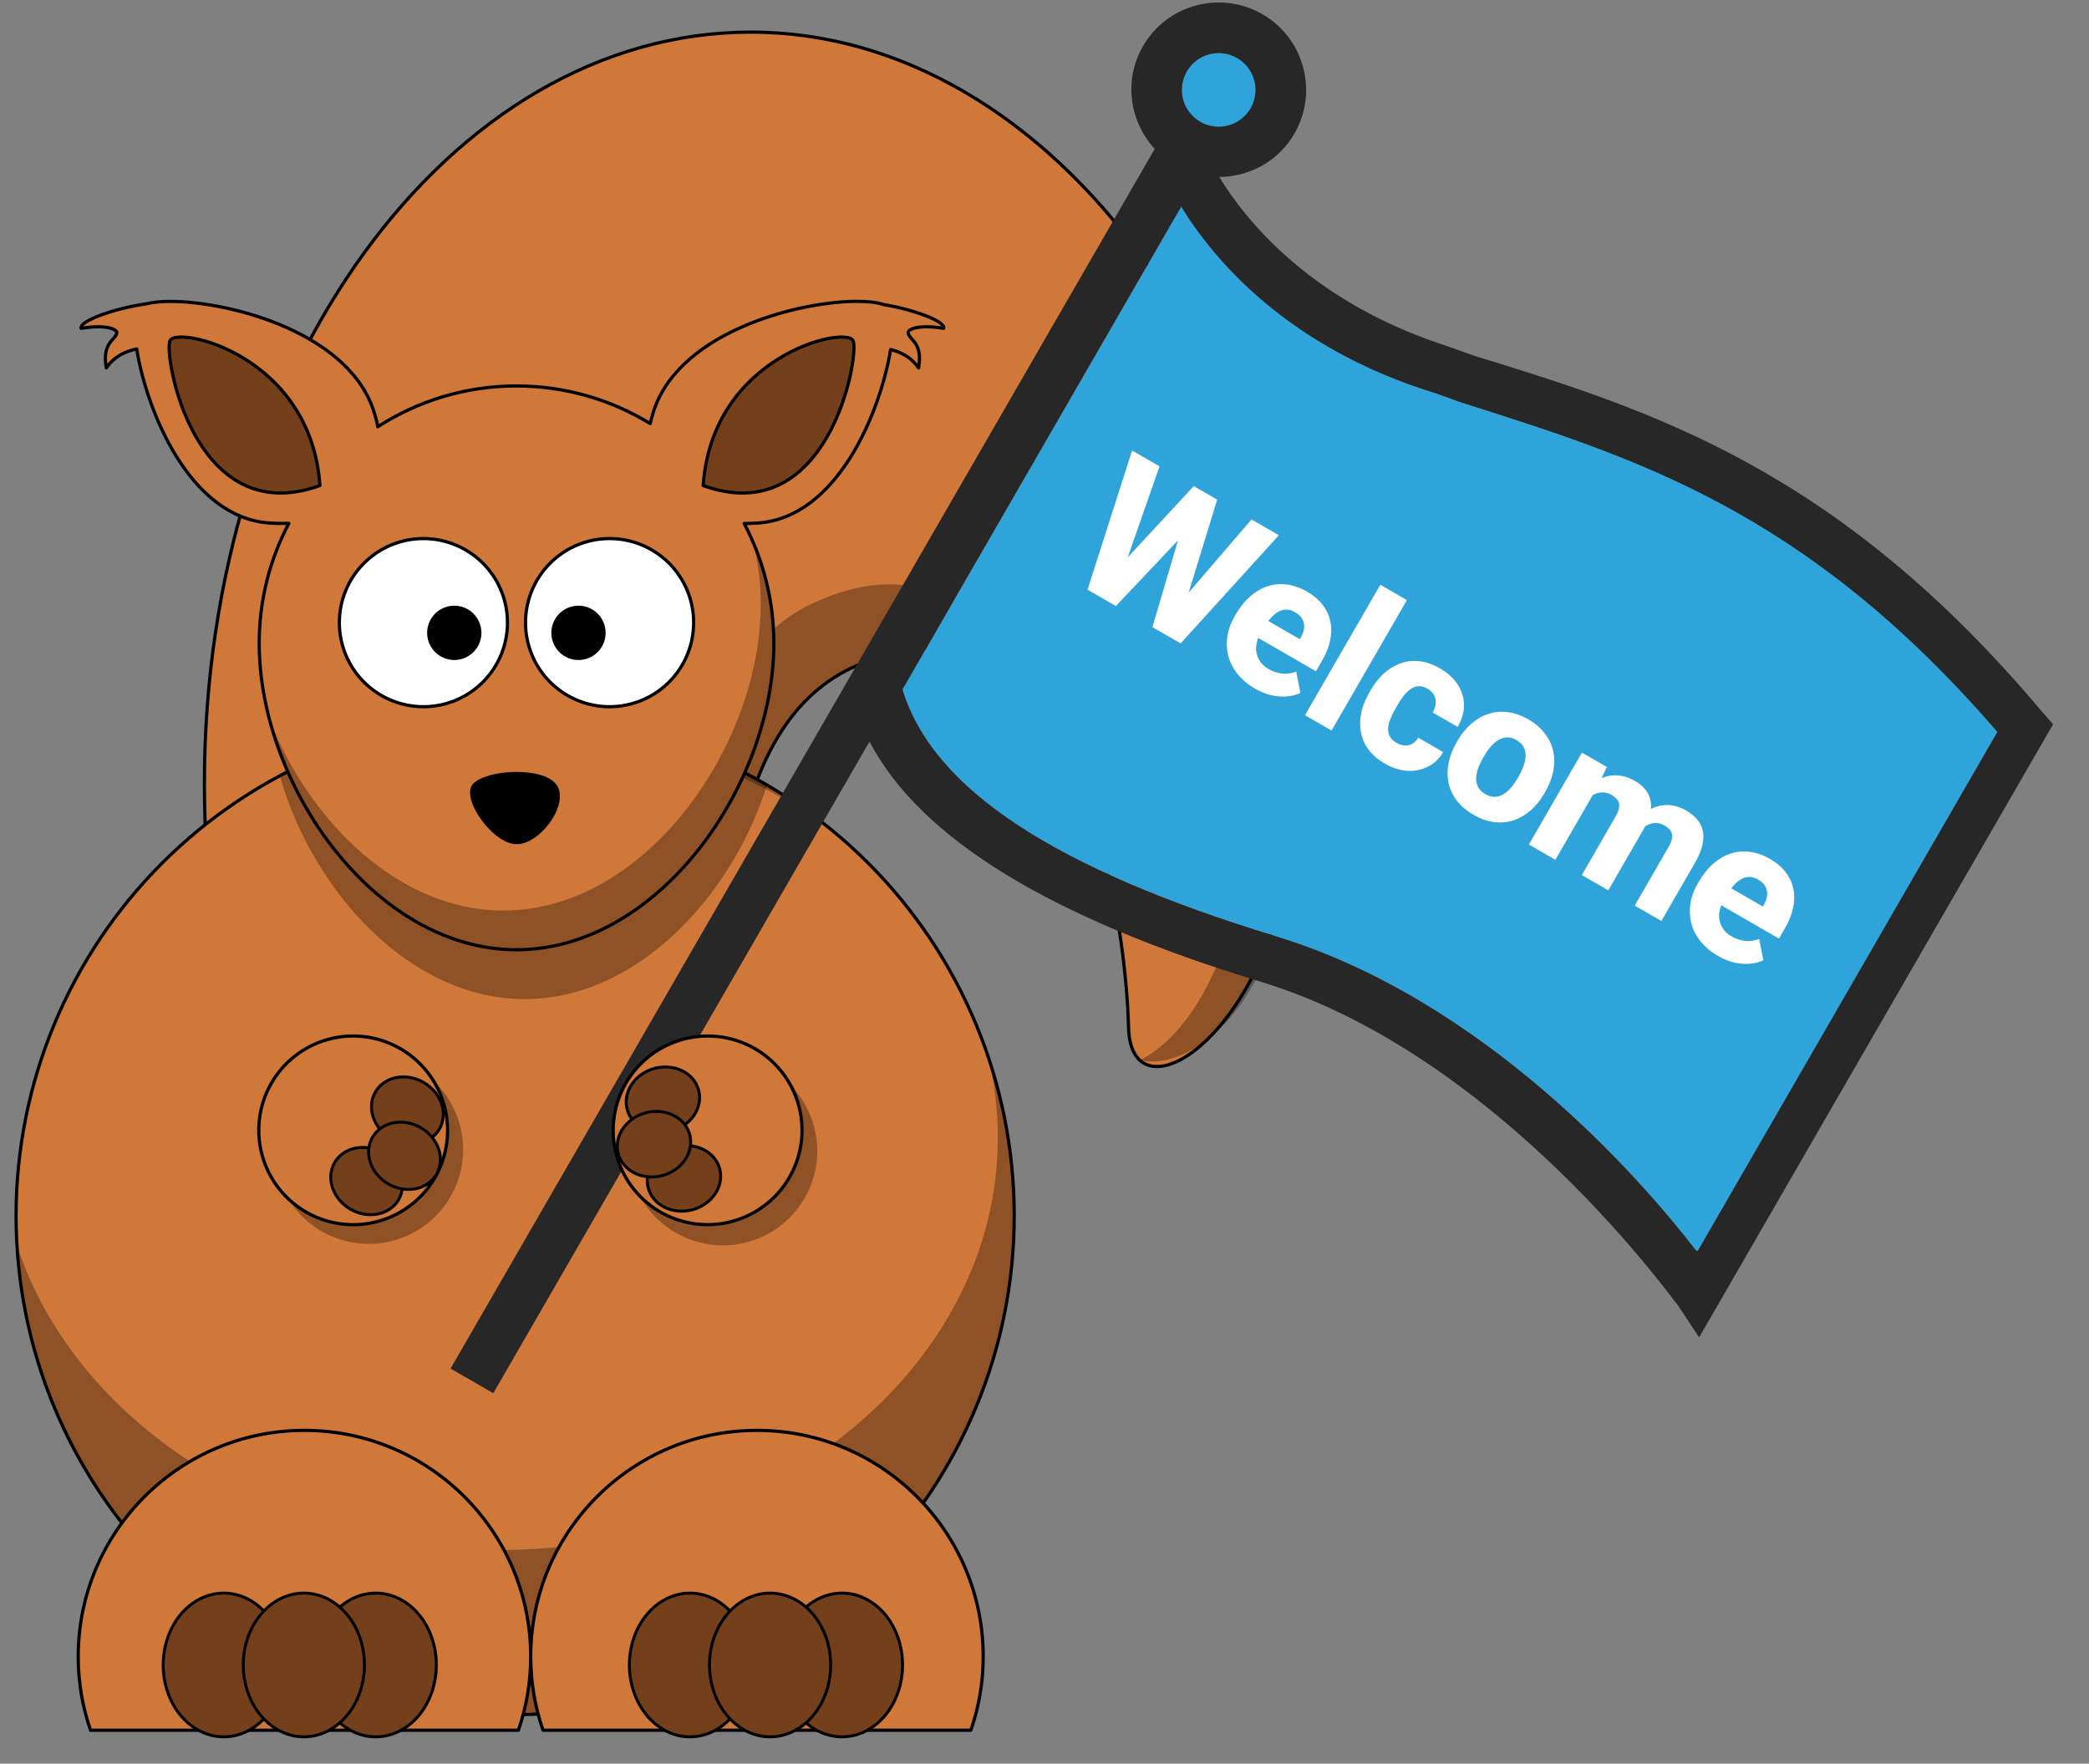 <svg width="520" height="439" viewBox="0 0 520 439" fill="none" xmlns="http://www.w3.org/2000/svg">
<rect x="0" y="0" width="520" height="439" fill="#808080" stroke="none"/>
<g clip-path="url(#clip0_801_71)">
<path d="M322.962 195.113C321.904 255.092 281.592 281.162 280.93 255.838C280.108 223.806 266.295 140.731 212.08 166.207C147.242 196.672 205.691 382.237 186.921 382.237C111.827 382.237 50.88 298.409 50.88 195.113C50.88 91.825 111.827 7.997 186.921 7.997C262.016 7.997 324.759 93.141 322.962 195.113V195.113Z" fill="url(#paint0_linear_801_71)" stroke="black" stroke-width="0.8" stroke-linecap="round" stroke-linejoin="round"/>
<path d="M286.222 66.752C303.636 98.228 312.279 137.697 313.056 179.136C313.779 217.418 303.339 253.571 283.983 263.815C293.022 266.705 321.904 255.085 322.954 195.106C323.83 145.819 309.614 100.464 286.222 66.752ZM220.661 145.462C215.095 145.568 208.95 147.059 202.173 150.237C137.335 180.702 195.792 366.267 177.022 366.267C138.348 366.267 103.428 344.031 78.65 308.349C103.512 353.232 142.765 382.237 186.921 382.237C205.691 382.237 147.234 196.672 212.072 166.207C232.174 156.77 246.726 162.245 257.119 174.504C249.368 157.804 237.718 145.142 220.661 145.462V145.462Z" fill="black" fill-opacity="0.314"/>
<path d="M252.462 302.618C252.462 335.554 239.373 367.14 216.076 390.429C192.778 413.718 161.179 426.801 128.231 426.801C95.283 426.801 63.684 413.718 40.386 390.429C17.089 367.14 4 335.554 4 302.618C4 269.683 17.089 238.096 40.386 214.807C63.684 191.518 95.283 178.435 128.231 178.435C161.179 178.435 192.778 191.518 216.076 214.807C239.373 238.096 252.462 269.683 252.462 302.618V302.618Z" fill="url(#paint1_linear_801_71)" stroke="black" stroke-width="0.8" stroke-linecap="round" stroke-linejoin="round"/>
<path d="M128.237 178.451C115.018 178.451 102.294 180.535 90.339 184.36C101.091 181.851 112.429 180.497 124.148 180.497C156.296 180.497 185.612 190.596 207.671 207.167C186.137 189.235 158.436 178.451 128.237 178.451ZM245.888 262.652C247.518 269.283 248.386 276.127 248.386 283.154C248.386 339.825 192.724 385.811 124.148 385.811C66.803 385.811 18.511 353.658 4.227 309.984C8.034 375.119 62.127 426.824 128.237 426.824C196.813 426.824 252.475 371.187 252.475 302.638C252.475 288.652 250.16 275.2 245.888 262.652Z" fill="black" fill-opacity="0.314"/>
<path d="M128.237 178.451C107.053 178.451 87.096 183.752 69.636 193.113C77.905 221.989 102.066 248.689 130.605 248.689C158.383 248.689 182.056 223.396 190.927 195.41C172.523 184.634 151.096 178.451 128.237 178.451V178.451Z" fill="black" fill-opacity="0.314"/>
<path fill-rule="evenodd" clip-rule="evenodd" d="M213.359 75.011C198.275 75.011 167.634 83.026 162.274 103.81C162.19 103.97 162.03 104.548 161.855 105.438C152.154 99.513 140.747 96.068 128.556 96.068C115.825 96.068 103.992 99.825 94.025 106.228C93.819 104.928 93.568 104.015 93.469 103.81C88.108 83.026 57.467 75.034 42.376 75.026C39.977 75.026 37.989 75.231 36.535 75.612C28.441 76.737 19.578 79.969 20.225 81.733C26.164 80.722 29.164 81.878 29.073 82.836C28.89 84.631 25.311 85.11 26.461 91.582C28.631 88.441 31.654 87.361 34.03 86.859C36.467 102.137 47.127 128.807 67.077 130.191C68.79 130.313 70.389 130.305 71.897 130.275C67.191 139.188 64.519 149.34 64.519 160.116C64.519 195.456 93.202 236.407 128.556 236.407C163.903 236.407 192.625 195.456 192.625 160.116C192.625 149.348 189.945 139.218 185.239 130.313C186.328 130.305 187.478 130.275 188.665 130.191C208.547 128.815 219.207 102.297 221.69 87.004C223.959 87.559 226.669 88.699 228.657 91.582C229.807 85.11 226.228 84.631 226.045 82.836C225.954 81.878 228.954 80.722 234.893 81.733C235.51 80.06 227.598 77.072 219.877 75.802C218.408 75.284 216.154 75.011 213.359 75.011V75.011Z" fill="url(#paint2_linear_801_71)" stroke="black" stroke-width="0.8" stroke-linejoin="round"/>
<path d="M115.288 286.136C115.288 292.365 112.813 298.339 108.406 302.744C104 307.148 98.024 309.623 91.792 309.623C85.561 309.623 79.584 307.148 75.178 302.744C70.772 298.339 68.296 292.365 68.296 286.136C68.296 279.907 70.772 273.933 75.178 269.528C79.584 265.124 85.561 262.649 91.792 262.649C98.024 262.649 104 265.124 108.406 269.528C112.813 273.933 115.288 279.907 115.288 286.136V286.136Z" fill="black" fill-opacity="0.314"/>
<path d="M203.432 286.501C203.432 292.73 200.956 298.704 196.55 303.109C192.143 307.513 186.167 309.988 179.936 309.988C173.704 309.988 167.728 307.513 163.322 303.109C158.915 298.704 156.44 292.73 156.44 286.501C156.44 280.272 158.915 274.298 163.322 269.893C167.728 265.489 173.704 263.014 179.936 263.014C186.167 263.014 192.143 265.489 196.55 269.893C200.956 274.298 203.432 280.272 203.432 286.501V286.501Z" fill="black" fill-opacity="0.314"/>
<path d="M188.438 356.046C157.348 356.046 132.105 381.279 132.105 412.352C132.105 418.778 133.187 424.938 135.174 430.687H241.671C243.658 424.938 244.739 418.778 244.739 412.352C244.739 381.279 219.528 356.046 188.438 356.046V356.046Z" fill="url(#paint3_linear_801_71)" stroke="black" stroke-width="0.8" stroke-linecap="round" stroke-linejoin="round"/>
<path d="M75.772 356.046C44.682 356.046 19.47 381.279 19.47 412.352C19.47 418.778 20.552 424.938 22.539 430.687H129.035C131.023 424.938 132.104 418.778 132.104 412.352C132.104 381.279 106.862 356.046 75.772 356.046Z" fill="url(#paint4_linear_801_71)" stroke="black" stroke-width="0.8" stroke-linecap="round" stroke-linejoin="round"/>
<path d="M126.322 154.984C126.324 157.732 125.783 160.453 124.732 162.992C123.681 165.531 122.14 167.838 120.197 169.781C118.254 171.724 115.947 173.266 113.407 174.318C110.868 175.37 108.146 175.911 105.398 175.911C102.649 175.911 99.927 175.37 97.388 174.318C94.848 173.266 92.541 171.724 90.598 169.781C88.655 167.838 87.114 165.531 86.063 162.992C85.012 160.453 84.471 157.732 84.473 154.984C84.471 152.237 85.012 149.516 86.063 146.977C87.114 144.438 88.655 142.131 90.598 140.188C92.541 138.244 94.848 136.703 97.388 135.651C99.927 134.599 102.649 134.058 105.398 134.058C108.146 134.058 110.868 134.599 113.407 135.651C115.947 136.703 118.254 138.244 120.197 140.188C122.14 142.131 123.681 144.438 124.732 146.977C125.783 149.516 126.324 152.237 126.322 154.984V154.984Z" fill="white" stroke="black" stroke-width="0.8" stroke-linecap="round" stroke-linejoin="round"/>
<path d="M172.664 154.984C172.665 157.732 172.125 160.453 171.074 162.992C170.023 165.531 168.482 167.838 166.539 169.781C164.596 171.724 162.289 173.266 159.749 174.318C157.21 175.37 154.488 175.911 151.739 175.911C148.991 175.911 146.269 175.37 143.729 174.318C141.19 173.266 138.883 171.724 136.94 169.781C134.997 167.838 133.455 165.531 132.404 162.992C131.353 160.453 130.813 157.732 130.814 154.984C130.813 152.237 131.353 149.516 132.404 146.977C133.455 144.438 134.997 142.131 136.94 140.188C138.883 138.244 141.19 136.703 143.729 135.651C146.269 134.599 148.991 134.058 151.739 134.058C154.488 134.058 157.21 134.599 159.749 135.651C162.289 136.703 164.596 138.244 166.539 140.188C168.482 142.131 170.023 144.438 171.074 146.977C172.125 149.516 172.665 152.237 172.664 154.984Z" fill="white" stroke="black" stroke-width="0.8" stroke-linecap="round" stroke-linejoin="round"/>
<path d="M119.84 157.526C119.841 158.413 119.666 159.292 119.327 160.113C118.988 160.933 118.49 161.679 117.862 162.306C117.235 162.934 116.489 163.433 115.669 163.772C114.849 164.112 113.969 164.287 113.081 164.287C112.193 164.287 111.314 164.112 110.494 163.772C109.673 163.433 108.928 162.934 108.3 162.306C107.673 161.679 107.175 160.933 106.836 160.113C106.496 159.292 106.322 158.413 106.323 157.526C106.322 156.638 106.496 155.759 106.836 154.939C107.175 154.118 107.673 153.373 108.3 152.745C108.928 152.117 109.673 151.619 110.494 151.279C111.314 150.939 112.193 150.764 113.081 150.764C113.969 150.764 114.849 150.939 115.669 151.279C116.489 151.619 117.235 152.117 117.862 152.745C118.49 153.373 118.988 154.118 119.327 154.939C119.666 155.759 119.841 156.638 119.84 157.526V157.526Z" fill="black"/>
<path d="M150.755 157.526C150.756 158.413 150.581 159.292 150.242 160.113C149.903 160.933 149.405 161.679 148.777 162.306C148.15 162.934 147.404 163.433 146.584 163.772C145.764 164.112 144.884 164.287 143.996 164.287C143.108 164.287 142.229 164.112 141.409 163.772C140.588 163.433 139.843 162.934 139.215 162.306C138.588 161.679 138.09 160.933 137.751 160.113C137.411 159.292 137.237 158.413 137.238 157.526C137.237 156.638 137.411 155.759 137.751 154.939C138.09 154.118 138.588 153.373 139.215 152.745C139.843 152.117 140.588 151.619 141.409 151.279C142.229 150.939 143.108 150.764 143.996 150.764C144.884 150.764 145.764 150.939 146.584 151.279C147.404 151.619 148.15 152.117 148.777 152.745C149.405 153.373 149.903 154.118 150.242 154.939C150.581 155.759 150.756 156.638 150.755 157.526Z" fill="black"/>
<path fill-rule="evenodd" clip-rule="evenodd" d="M117.751 195.113C121.163 191.471 135.653 190.68 138.684 195.562C141.714 200.452 134.138 210.582 128.214 210.125C122.32 209.669 114.553 198.513 117.751 195.113Z" fill="black"/>
<path fill-rule="evenodd" clip-rule="evenodd" d="M79.641 120.86C77.394 88.372 43.921 80.973 42.307 84.829C40.7 88.692 48.421 132.123 79.641 120.86Z" fill="#74401B" stroke="black" stroke-width="0.8" stroke-linejoin="round"/>
<path fill-rule="evenodd" clip-rule="evenodd" d="M175.035 120.86C177.281 88.372 210.755 80.973 212.369 84.829C213.976 88.692 206.247 132.123 175.035 120.86Z" fill="url(#paint5_linear_801_71)" stroke="black" stroke-width="0.8" stroke-linejoin="round"/>
<path d="M70.783 414.436C70.783 419.179 69.194 423.729 66.366 427.083C63.537 430.438 59.701 432.322 55.701 432.322C51.701 432.322 47.865 430.438 45.037 427.083C42.209 423.729 40.62 419.179 40.62 414.436C40.62 409.692 42.209 405.142 45.037 401.788C47.865 398.434 51.701 396.549 55.701 396.549C59.701 396.549 63.537 398.434 66.366 401.788C69.194 405.142 70.783 409.692 70.783 414.436V414.436Z" fill="url(#paint6_linear_801_71)" stroke="black" stroke-width="0.734" stroke-linecap="round" stroke-linejoin="round"/>
<path d="M108.613 414.436C108.613 419.179 107.024 423.729 104.195 427.083C101.367 430.438 97.531 432.322 93.531 432.322C89.531 432.322 85.695 430.438 82.867 427.083C80.038 423.729 78.449 419.179 78.449 414.436C78.449 409.692 80.038 405.142 82.867 401.788C85.695 398.434 89.531 396.549 93.531 396.549C97.531 396.549 101.367 398.434 104.195 401.788C107.024 405.142 108.613 409.692 108.613 414.436V414.436Z" fill="url(#paint7_linear_801_71)" stroke="black" stroke-width="0.734" stroke-linecap="round" stroke-linejoin="round"/>
<path d="M90.718 414.436C90.718 419.179 89.129 423.729 86.301 427.083C83.472 430.438 79.636 432.322 75.636 432.322C71.636 432.322 67.8 430.438 64.972 427.083C62.144 423.729 60.555 419.179 60.555 414.436C60.555 409.692 62.144 405.142 64.972 401.788C67.8 398.434 71.636 396.549 75.636 396.549C79.636 396.549 83.472 398.434 86.301 401.788C89.129 405.142 90.718 409.692 90.718 414.436V414.436Z" fill="url(#paint8_linear_801_71)" stroke="black" stroke-width="0.734" stroke-linecap="round" stroke-linejoin="round"/>
<path d="M186.835 414.436C186.835 419.179 185.246 423.729 182.417 427.083C179.589 430.438 175.753 432.322 171.753 432.322C167.753 432.322 163.917 430.438 161.089 427.083C158.26 423.729 156.671 419.179 156.671 414.436C156.671 409.692 158.26 405.142 161.089 401.788C163.917 398.434 167.753 396.549 171.753 396.549C175.753 396.549 179.589 398.434 182.417 401.788C185.246 405.142 186.835 409.692 186.835 414.436V414.436Z" fill="url(#paint9_linear_801_71)" stroke="black" stroke-width="0.734" stroke-linecap="round" stroke-linejoin="round"/>
<path d="M224.668 414.436C224.668 419.179 223.079 423.729 220.251 427.083C217.423 430.438 213.586 432.322 209.587 432.322C205.587 432.322 201.751 430.438 198.922 427.083C196.094 423.729 194.505 419.179 194.505 414.436C194.505 409.692 196.094 405.142 198.922 401.788C201.751 398.434 205.587 396.549 209.587 396.549C213.586 396.549 217.423 398.434 220.251 401.788C223.079 405.142 224.668 409.692 224.668 414.436V414.436Z" fill="url(#paint10_linear_801_71)" stroke="black" stroke-width="0.734" stroke-linecap="round" stroke-linejoin="round"/>
<path d="M206.773 414.436C206.773 419.179 205.184 423.729 202.356 427.083C199.528 430.438 195.691 432.322 191.692 432.322C187.692 432.322 183.856 430.438 181.027 427.083C178.199 423.729 176.61 419.179 176.61 414.436C176.61 409.692 178.199 405.142 181.027 401.788C183.856 398.434 187.692 396.549 191.692 396.549C195.691 396.549 199.528 398.434 202.356 401.788C205.184 405.142 206.773 409.692 206.773 414.436V414.436Z" fill="url(#paint11_linear_801_71)" stroke="black" stroke-width="0.734" stroke-linecap="round" stroke-linejoin="round"/>
<path d="M187.577 135.332C188.742 140.153 189.366 145.203 189.366 150.374C189.366 185.714 160.652 226.65 125.297 226.65C99.53 226.65 77.334 204.893 67.176 179.409C75.042 208.832 99.545 236.423 128.556 236.423C163.911 236.423 192.625 195.456 192.625 160.116C192.625 151.325 190.828 142.96 187.607 135.332H187.577Z" fill="black" fill-opacity="0.314"/>
<g clip-path="url(#clip1_801_71)">
<path d="M363.736 100.179L357.272 97.865C320.535 86.581 302.048 64.563 294.033 51.427L224.644 171.612C232.226 196.552 262.68 216.263 317.521 233.035C369.396 248.803 408.271 293.229 422.054 311.113L422.586 311.42L497.194 182.194C449.608 127.067 407.47 114.083 363.736 100.179Z" fill="#2FA4DA"/>
<path d="M508.489 177.37C457.651 116.82 411.484 102.219 366.911 88.54L360.448 86.226C326.713 75.414 310.309 55.193 303.503 44.053C310.967 43.995 318.205 40.19 322.206 33.26C328.215 22.853 324.648 9.541 314.24 3.532C303.833 -2.476 290.521 1.091 284.512 11.498C279.634 19.948 281.153 30.249 287.438 37.061L112.156 340.657L122.792 346.797L216.437 184.6C229.276 209.03 261.94 228.598 313.815 244.367C373.525 262.532 417.12 324.573 417.652 324.88L422.948 332.901L511.066 180.276L508.489 177.37ZM422.586 311.42L422.054 311.113C408.272 293.229 369.397 248.804 317.522 233.035C262.681 216.263 232.226 196.552 224.644 171.612L294.034 51.427C302.049 64.563 320.535 86.581 357.273 97.865L363.737 100.179C407.47 114.083 449.608 127.067 497.195 182.194L422.586 311.42Z" fill="#272727"/>
<path d="M295.424 17.798C294.21 19.903 293.88 22.403 294.509 24.75C295.138 27.098 296.674 29.099 298.778 30.314C300.882 31.529 303.383 31.858 305.73 31.229C308.077 30.6 310.078 29.064 311.293 26.96C312.508 24.856 312.837 22.355 312.208 20.008C311.58 17.661 310.044 15.66 307.94 14.445C305.835 13.23 303.335 12.901 300.988 13.53C298.641 14.158 296.639 15.694 295.424 17.798Z" fill="#2FA4DA"/>
<path d="M275.469 144.395L297.153 120.999L300.683 123.037L300.15 127.183L277.772 150.855L273.903 148.621L275.469 144.395ZM288.632 116.079L278.145 146.109L275.108 149.317L270.71 146.778L281.803 112.136L288.632 116.079ZM290.916 153.285L311.53 129.299L318.338 133.23L293.883 160.157L289.528 157.642L290.916 153.285ZM302.988 124.368L293.567 155.041L290.712 158.326L286.864 156.104L296.082 124.806L299.457 122.329L302.988 124.368ZM312.394 171.408C310.576 170.358 309.115 169.129 308.01 167.721C306.906 166.313 306.147 164.813 305.732 163.22C305.339 161.622 305.269 160.002 305.521 158.362C305.772 156.722 306.337 155.141 307.216 153.618L307.68 152.815C308.665 151.109 309.812 149.676 311.121 148.515C312.43 147.354 313.848 146.509 315.375 145.981C316.924 145.447 318.542 145.282 320.228 145.485C321.923 145.674 323.638 146.269 325.371 147.27C326.992 148.206 328.283 149.308 329.242 150.576C330.209 151.83 330.845 153.203 331.15 154.694C331.462 156.171 331.445 157.731 331.098 159.372C330.774 161.008 330.12 162.679 329.135 164.384L327.573 167.091L309.136 156.446L311.589 152.196L323.556 159.106L323.849 158.598C324.313 157.795 324.572 157.005 324.626 156.228C324.694 155.459 324.54 154.749 324.163 154.1C323.809 153.444 323.209 152.872 322.363 152.384C321.559 151.92 320.792 151.702 320.061 151.731C319.33 151.761 318.624 151.992 317.941 152.425C317.281 152.852 316.645 153.433 316.032 154.169C315.427 154.891 314.856 155.718 314.319 156.648L313.855 157.451C313.343 158.339 312.994 159.219 312.811 160.09C312.627 160.962 312.618 161.792 312.782 162.582C312.946 163.373 313.273 164.107 313.765 164.785C314.257 165.464 314.925 166.047 315.771 166.536C316.814 167.138 317.922 167.514 319.094 167.665C320.274 167.801 321.458 167.639 322.645 167.178L323.694 172.491C322.838 172.899 321.804 173.176 320.592 173.322C319.402 173.462 318.109 173.392 316.711 173.111C315.313 172.83 313.874 172.263 312.394 171.408ZM350.206 149.374L331.456 181.85L324.839 178.029L343.589 145.553L350.206 149.374ZM347.627 184.899C348.331 185.306 349.022 185.526 349.698 185.559C350.374 185.593 350.991 185.451 351.55 185.135C352.131 184.812 352.621 184.306 353.019 183.615L359.236 187.204C358.275 188.867 356.999 190.085 355.407 190.857C353.829 191.637 352.113 191.972 350.26 191.861C348.416 191.735 346.591 191.152 344.787 190.11C343.011 189.085 341.627 187.901 340.636 186.558C339.653 185.201 339.022 183.737 338.745 182.168C338.467 180.598 338.506 178.985 338.86 177.329C339.237 175.667 339.898 174.019 340.842 172.384L341.159 171.834C342.095 170.213 343.188 168.824 344.439 167.666C345.704 166.517 347.085 165.671 348.584 165.126C350.082 164.582 351.654 164.399 353.298 164.578C354.965 164.751 356.686 165.35 358.462 166.375C360.337 167.458 361.786 168.773 362.808 170.322C363.845 171.879 364.382 173.57 364.418 175.396C364.462 177.207 363.939 179.057 362.849 180.945L356.633 177.357C357.056 176.624 357.3 175.891 357.366 175.158C357.454 174.42 357.328 173.727 356.988 173.079C356.67 172.426 356.123 171.875 355.348 171.428C354.544 170.964 353.78 170.757 353.055 170.809C352.353 170.854 351.692 171.103 351.075 171.554C350.457 172.005 349.875 172.59 349.329 173.309C348.79 174.013 348.273 174.795 347.777 175.655L347.459 176.204C346.955 177.078 346.524 177.938 346.167 178.785C345.818 179.617 345.607 180.406 345.533 181.153C345.473 181.908 345.599 182.601 345.911 183.232C346.223 183.863 346.795 184.419 347.627 184.899ZM362.539 184.854L362.795 184.41C363.763 182.733 364.894 181.328 366.187 180.195C367.488 179.048 368.905 178.221 370.438 177.715C371.97 177.209 373.58 177.058 375.267 177.261C376.962 177.451 378.683 178.05 380.431 179.059C382.207 180.084 383.601 181.284 384.612 182.657C385.646 184.024 386.326 185.498 386.654 187.078C386.983 188.658 386.975 190.299 386.633 191.999C386.298 193.685 385.647 195.367 384.678 197.044L384.422 197.488C383.461 199.152 382.331 200.557 381.03 201.704C379.737 202.836 378.32 203.663 376.779 204.183C375.246 204.689 373.637 204.84 371.95 204.637C370.263 204.434 368.539 203.823 366.777 202.806C365.029 201.797 363.638 200.609 362.605 199.241C361.571 197.874 360.89 196.4 360.562 194.82C360.242 193.226 360.25 191.586 360.584 189.899C360.927 188.199 361.578 186.517 362.539 184.854ZM369.413 188.231L369.156 188.675C368.636 189.577 368.218 190.463 367.903 191.334C367.602 192.213 367.45 193.046 367.447 193.833C367.443 194.621 367.619 195.342 367.973 195.998C368.35 196.648 368.94 197.204 369.743 197.668C370.547 198.132 371.317 198.361 372.054 198.354C372.799 198.333 373.511 198.124 374.191 197.727C374.871 197.331 375.51 196.778 376.107 196.07C376.717 195.371 377.283 194.57 377.804 193.667L378.06 193.223C378.573 192.335 378.976 191.459 379.268 190.594C379.583 189.724 379.746 188.887 379.758 188.086C379.769 187.285 379.591 186.552 379.222 185.888C378.868 185.233 378.282 184.669 377.465 184.197C376.675 183.741 375.908 183.524 375.163 183.544C374.418 183.565 373.701 183.781 373.013 184.192C372.325 184.603 371.675 185.158 371.065 185.858C370.476 186.552 369.925 187.343 369.413 188.231ZM397.608 195.939L387.171 214.017L380.575 210.208L393.783 187.331L399.978 190.908L397.608 195.939ZM393.393 201.287L391.699 200.365C392.626 198.758 393.667 197.395 394.821 196.275C395.997 195.15 397.247 194.303 398.572 193.733C399.897 193.164 401.268 192.921 402.685 193.007C404.116 193.1 405.557 193.565 407.009 194.404C408.024 194.99 408.857 195.678 409.51 196.468C410.171 197.244 410.61 198.127 410.828 199.117C411.067 200.102 411.052 201.202 410.783 202.418C410.521 203.62 409.979 204.933 409.157 206.357L400.344 221.622L393.747 217.813L402.096 203.351C402.682 202.336 402.999 201.495 403.046 200.827C403.116 200.153 402.975 199.583 402.624 199.117C402.273 198.651 401.773 198.231 401.125 197.857C400.42 197.45 399.703 197.243 398.974 197.236C398.268 197.222 397.577 197.378 396.901 197.702C396.225 198.026 395.588 198.494 394.99 199.107C394.406 199.729 393.874 200.455 393.393 201.287ZM406.93 208.651L404.739 207.612C405.634 206.061 406.648 204.729 407.779 203.616C408.911 202.503 410.124 201.671 411.418 201.122C412.721 200.558 414.073 200.315 415.476 200.392C416.893 200.477 418.327 200.938 419.779 201.777C420.85 202.395 421.734 203.112 422.428 203.926C423.137 204.749 423.61 205.689 423.845 206.746C424.095 207.811 424.07 209.009 423.772 210.34C423.481 211.657 422.868 213.126 421.932 214.747L413.558 229.251L406.919 225.418L415.293 210.914C415.871 209.913 416.183 209.079 416.231 208.411C416.292 207.751 416.147 207.188 415.796 206.722C415.459 206.264 414.973 205.852 414.339 205.486C413.634 205.079 412.936 204.873 412.243 204.868C411.559 204.849 410.894 204.991 410.249 205.295C409.612 205.585 409.013 206.02 408.453 206.599C407.894 207.178 407.386 207.862 406.93 208.651ZM427.65 237.951C425.832 236.901 424.37 235.672 423.266 234.264C422.162 232.856 421.403 231.356 420.988 229.763C420.595 228.165 420.525 226.545 420.776 224.905C421.028 223.265 421.593 221.684 422.472 220.161L422.936 219.358C423.921 217.652 425.068 216.219 426.377 215.058C427.686 213.897 429.104 213.052 430.631 212.524C432.18 211.99 433.797 211.825 435.484 212.028C437.179 212.217 438.894 212.812 440.627 213.813C442.248 214.749 443.538 215.851 444.498 217.119C445.465 218.373 446.101 219.746 446.405 221.237C446.718 222.714 446.701 224.274 446.354 225.915C446.03 227.551 445.376 229.222 444.391 230.927L442.828 233.634L424.391 222.989L426.845 218.739L438.812 225.649L439.105 225.141C439.569 224.338 439.828 223.547 439.882 222.77C439.95 222.002 439.795 221.292 439.419 220.643C439.064 219.987 438.464 219.415 437.619 218.927C436.815 218.463 436.048 218.245 435.317 218.274C434.586 218.303 433.88 218.535 433.197 218.968C432.537 219.395 431.901 219.976 431.288 220.712C430.683 221.434 430.112 222.261 429.575 223.191L429.111 223.994C428.598 224.882 428.25 225.762 428.067 226.633C427.883 227.505 427.873 228.335 428.037 229.125C428.201 229.916 428.529 230.65 429.021 231.328C429.512 232.007 430.181 232.59 431.027 233.078C432.07 233.681 433.178 234.057 434.35 234.208C435.53 234.344 436.714 234.182 437.901 233.721L438.949 239.034C438.094 239.442 437.06 239.719 435.848 239.865C434.658 240.005 433.364 239.935 431.967 239.654C430.569 239.373 429.13 238.806 427.65 237.951Z" fill="white"/>
</g>
<path d="M192.752 297.952C188.342 302.356 182.362 304.832 176.128 304.835C169.894 304.838 163.916 302.367 159.51 297.966C155.103 293.566 152.63 287.596 152.632 281.369C152.635 275.143 155.114 269.171 159.524 264.766C163.935 260.362 169.914 257.886 176.149 257.883C182.383 257.88 188.361 260.351 192.767 264.752C197.173 269.152 199.647 275.122 199.644 281.349C199.642 287.575 197.162 293.547 192.752 297.952Z" fill="url(#paint12_linear_801_71)" stroke="black" stroke-width="0.8" stroke-linecap="round" stroke-linejoin="round"/>
<path d="M168.163 285.516C166.995 285.829 165.892 286.341 164.918 287.023C163.944 287.704 163.118 288.541 162.486 289.487C161.854 290.433 161.429 291.469 161.236 292.536C161.043 293.602 161.085 294.678 161.359 295.703C161.634 296.728 162.135 297.681 162.836 298.508C163.536 299.335 164.422 300.019 165.442 300.522C166.462 301.026 167.596 301.338 168.781 301.441C169.965 301.543 171.175 301.435 172.343 301.122C173.511 300.809 174.614 300.297 175.588 299.616C176.562 298.935 177.388 298.097 178.02 297.151C178.652 296.205 179.076 295.17 179.27 294.103C179.463 293.037 179.421 291.96 179.147 290.936C178.872 289.911 178.37 288.958 177.67 288.131C176.969 287.304 176.084 286.619 175.064 286.116C174.044 285.613 172.909 285.301 171.725 285.198C170.541 285.095 169.331 285.203 168.163 285.516V285.516Z" fill="url(#paint13_linear_801_71)" stroke="black" stroke-width="0.734" stroke-linecap="round" stroke-linejoin="round"/>
<path d="M162.924 265.942C161.756 266.255 160.653 266.766 159.679 267.448C158.705 268.129 157.879 268.967 157.247 269.913C156.615 270.859 156.191 271.894 155.997 272.961C155.804 274.027 155.846 275.104 156.12 276.128C156.395 277.153 156.897 278.106 157.597 278.933C158.298 279.76 159.183 280.445 160.203 280.948C161.223 281.451 162.358 281.763 163.542 281.866C164.726 281.969 165.936 281.861 167.104 281.548C169.463 280.915 171.505 279.487 172.781 277.577C174.057 275.666 174.462 273.43 173.908 271.361C173.354 269.291 171.885 267.558 169.825 266.541C167.765 265.525 165.283 265.309 162.924 265.942V265.942Z" fill="url(#paint14_linear_801_71)" stroke="black" stroke-width="0.734" stroke-linecap="round" stroke-linejoin="round"/>
<path d="M160.701 277.007C158.342 277.639 156.301 279.067 155.025 280.978C153.749 282.888 153.343 285.124 153.898 287.193C154.452 289.263 155.921 290.996 157.981 292.013C160.041 293.029 162.523 293.245 164.882 292.613C167.241 291.98 169.283 290.552 170.559 288.642C171.834 286.731 172.24 284.495 171.685 282.426C171.411 281.401 170.909 280.448 170.209 279.621C169.508 278.794 168.622 278.11 167.602 277.606C165.543 276.59 163.06 276.374 160.701 277.007V277.007Z" fill="url(#paint15_linear_801_71)" stroke="black" stroke-width="0.734" stroke-linecap="round" stroke-linejoin="round"/>
<path d="M108.261 269.627C109.805 272.298 110.808 275.246 111.212 278.304C111.616 281.361 111.413 284.467 110.616 287.446C109.818 290.424 108.441 293.216 106.563 295.661C104.685 298.107 102.344 300.159 99.671 301.7C96.999 303.24 94.049 304.24 90.99 304.641C87.93 305.043 84.821 304.838 81.839 304.039C78.858 303.239 76.063 301.861 73.614 299.983C71.165 298.105 69.109 295.764 67.565 293.093C66.021 290.422 65.018 287.473 64.614 284.416C64.21 281.358 64.413 278.252 65.21 275.274C66.008 272.295 67.385 269.504 69.263 267.058C71.141 264.612 73.483 262.561 76.155 261.02C78.827 259.479 81.777 258.479 84.837 258.078C87.896 257.677 91.005 257.882 93.987 258.681C96.968 259.48 99.763 260.858 102.212 262.736C104.661 264.614 106.717 266.956 108.261 269.627Z" fill="url(#paint16_linear_801_71)" stroke="black" stroke-width="0.8" stroke-linecap="round" stroke-linejoin="round"/>
<path d="M95.311 286.987C96.358 287.591 97.29 288.371 98.054 289.281C98.818 290.191 99.4 291.213 99.765 292.29C100.13 293.367 100.272 294.478 100.182 295.558C100.092 296.638 99.773 297.667 99.243 298.585C98.712 299.504 97.98 300.295 97.089 300.913C96.198 301.53 95.165 301.963 94.05 302.185C92.934 302.408 91.757 302.416 90.587 302.209C89.416 302.002 88.275 301.585 87.228 300.981C86.181 300.376 85.249 299.597 84.485 298.687C83.72 297.777 83.139 296.755 82.774 295.678C82.409 294.601 82.267 293.49 82.357 292.41C82.446 291.33 82.766 290.301 83.296 289.382C83.827 288.464 84.559 287.673 85.45 287.055C86.341 286.438 87.373 286.005 88.489 285.783C89.605 285.56 90.781 285.552 91.952 285.759C93.122 285.966 94.263 286.383 95.311 286.987V286.987Z" fill="url(#paint17_linear_801_71)" stroke="black" stroke-width="0.734" stroke-linecap="round" stroke-linejoin="round"/>
<path d="M105.445 269.435C107.56 270.656 109.162 272.563 109.9 274.738C110.637 276.913 110.449 279.178 109.377 281.034C108.305 282.889 106.438 284.184 104.184 284.633C101.931 285.082 99.478 284.649 97.363 283.429C95.248 282.208 93.646 280.301 92.909 278.126C92.171 275.951 92.359 273.686 93.431 271.831C94.503 269.975 96.371 268.68 98.624 268.231C100.877 267.782 103.331 268.215 105.445 269.435V269.435Z" fill="url(#paint18_linear_801_71)" stroke="black" stroke-width="0.734" stroke-linecap="round" stroke-linejoin="round"/>
<path d="M104.73 280.698C106.844 281.918 108.446 283.826 109.184 286.001C109.921 288.176 109.733 290.441 108.661 292.296C107.59 294.152 105.722 295.447 103.469 295.896C101.215 296.345 98.762 295.912 96.647 294.692C94.532 293.471 92.93 291.564 92.193 289.388C91.456 287.213 91.643 284.949 92.715 283.093C93.787 281.238 95.655 279.943 97.908 279.494C100.161 279.044 102.615 279.478 104.73 280.698V280.698Z" fill="url(#paint19_linear_801_71)" stroke="black" stroke-width="0.734" stroke-linecap="round" stroke-linejoin="round"/>
</g>
<defs>
<linearGradient id="paint0_linear_801_71" x1="49.358" y1="195.117" x2="324.523" y2="195.117" gradientUnits="userSpaceOnUse">
<stop stop-color="#D07839"/>
</linearGradient>
<linearGradient id="paint1_linear_801_71" x1="2.478" y1="302.618" x2="253.984" y2="302.618" gradientUnits="userSpaceOnUse">
<stop stop-color="#D07839"/>
</linearGradient>
<linearGradient id="paint2_linear_801_71" x1="18.678" y1="155.709" x2="236.44" y2="155.709" gradientUnits="userSpaceOnUse">
<stop stop-color="#D07839"/>
</linearGradient>
<linearGradient id="paint3_linear_801_71" x1="89.438" y1="-393.442" x2="132.394" y2="-381.9" gradientUnits="userSpaceOnUse">
<stop stop-color="#D07839"/>
</linearGradient>
<linearGradient id="paint4_linear_801_71" x1="46.463" y1="-404.924" x2="89.42" y2="-393.382" gradientUnits="userSpaceOnUse">
<stop stop-color="#D07839"/>
</linearGradient>
<linearGradient id="paint5_linear_801_71" x1="-310.254" y1="371.045" x2="-308.68" y2="376.205" gradientUnits="userSpaceOnUse">
<stop stop-color="#74401B"/>
</linearGradient>
<linearGradient id="paint6_linear_801_71" x1="-174.333" y1="309.386" x2="-173.068" y2="313.532" gradientUnits="userSpaceOnUse">
<stop stop-color="#74401B"/>
</linearGradient>
<linearGradient id="paint7_linear_801_71" x1="-173.089" y1="314.691" x2="-171.824" y2="318.838" gradientUnits="userSpaceOnUse">
<stop stop-color="#74401B"/>
</linearGradient>
<linearGradient id="paint8_linear_801_71" x1="-173.677" y1="312.181" x2="-172.412" y2="316.328" gradientUnits="userSpaceOnUse">
<stop stop-color="#74401B"/>
</linearGradient>
<linearGradient id="paint9_linear_801_71" x1="-170.52" y1="325.662" x2="-169.255" y2="329.808" gradientUnits="userSpaceOnUse">
<stop stop-color="#74401B"/>
</linearGradient>
<linearGradient id="paint10_linear_801_71" x1="-169.278" y1="330.968" x2="-168.013" y2="335.114" gradientUnits="userSpaceOnUse">
<stop stop-color="#74401B"/>
</linearGradient>
<linearGradient id="paint11_linear_801_71" x1="-169.867" y1="328.458" x2="-168.602" y2="332.605" gradientUnits="userSpaceOnUse">
<stop stop-color="#74401B"/>
</linearGradient>
<linearGradient id="paint12_linear_801_71" x1="107.343" y1="-428.844" x2="125.272" y2="-424.027" gradientUnits="userSpaceOnUse">
<stop stop-color="#D07839"/>
</linearGradient>
<linearGradient id="paint13_linear_801_71" x1="-220.374" y1="341.536" x2="-219.608" y2="344.048" gradientUnits="userSpaceOnUse">
<stop stop-color="#74401B"/>
</linearGradient>
<linearGradient id="paint14_linear_801_71" x1="-229.332" y1="343.482" x2="-228.565" y2="345.994" gradientUnits="userSpaceOnUse">
<stop stop-color="#74401B"/>
</linearGradient>
<linearGradient id="paint15_linear_801_71" x1="-224.438" y1="341.655" x2="-223.671" y2="344.167" gradientUnits="userSpaceOnUse">
<stop stop-color="#74401B"/>
</linearGradient>
<linearGradient id="paint16_linear_801_71" x1="73.685" y1="-437.84" x2="91.611" y2="-433.023" gradientUnits="userSpaceOnUse">
<stop stop-color="#D07839"/>
</linearGradient>
<linearGradient id="paint17_linear_801_71" x1="-222.758" y1="330.425" x2="-222.008" y2="332.883" gradientUnits="userSpaceOnUse">
<stop stop-color="#74401B"/>
</linearGradient>
<linearGradient id="paint18_linear_801_71" x1="-230.304" y1="334.25" x2="-229.554" y2="336.708" gradientUnits="userSpaceOnUse">
<stop stop-color="#74401B"/>
</linearGradient>
<linearGradient id="paint19_linear_801_71" x1="-225.272" y1="332.607" x2="-224.523" y2="335.065" gradientUnits="userSpaceOnUse">
<stop stop-color="#74401B"/>
</linearGradient>
<clipPath id="clip0_801_71">
<rect width="520" height="439" fill="white"/>
</clipPath>
<clipPath id="clip1_801_71">
<rect width="393" height="393" fill="white" transform="translate(247.5 -35) rotate(30)"/>
</clipPath>
</defs>
</svg>
